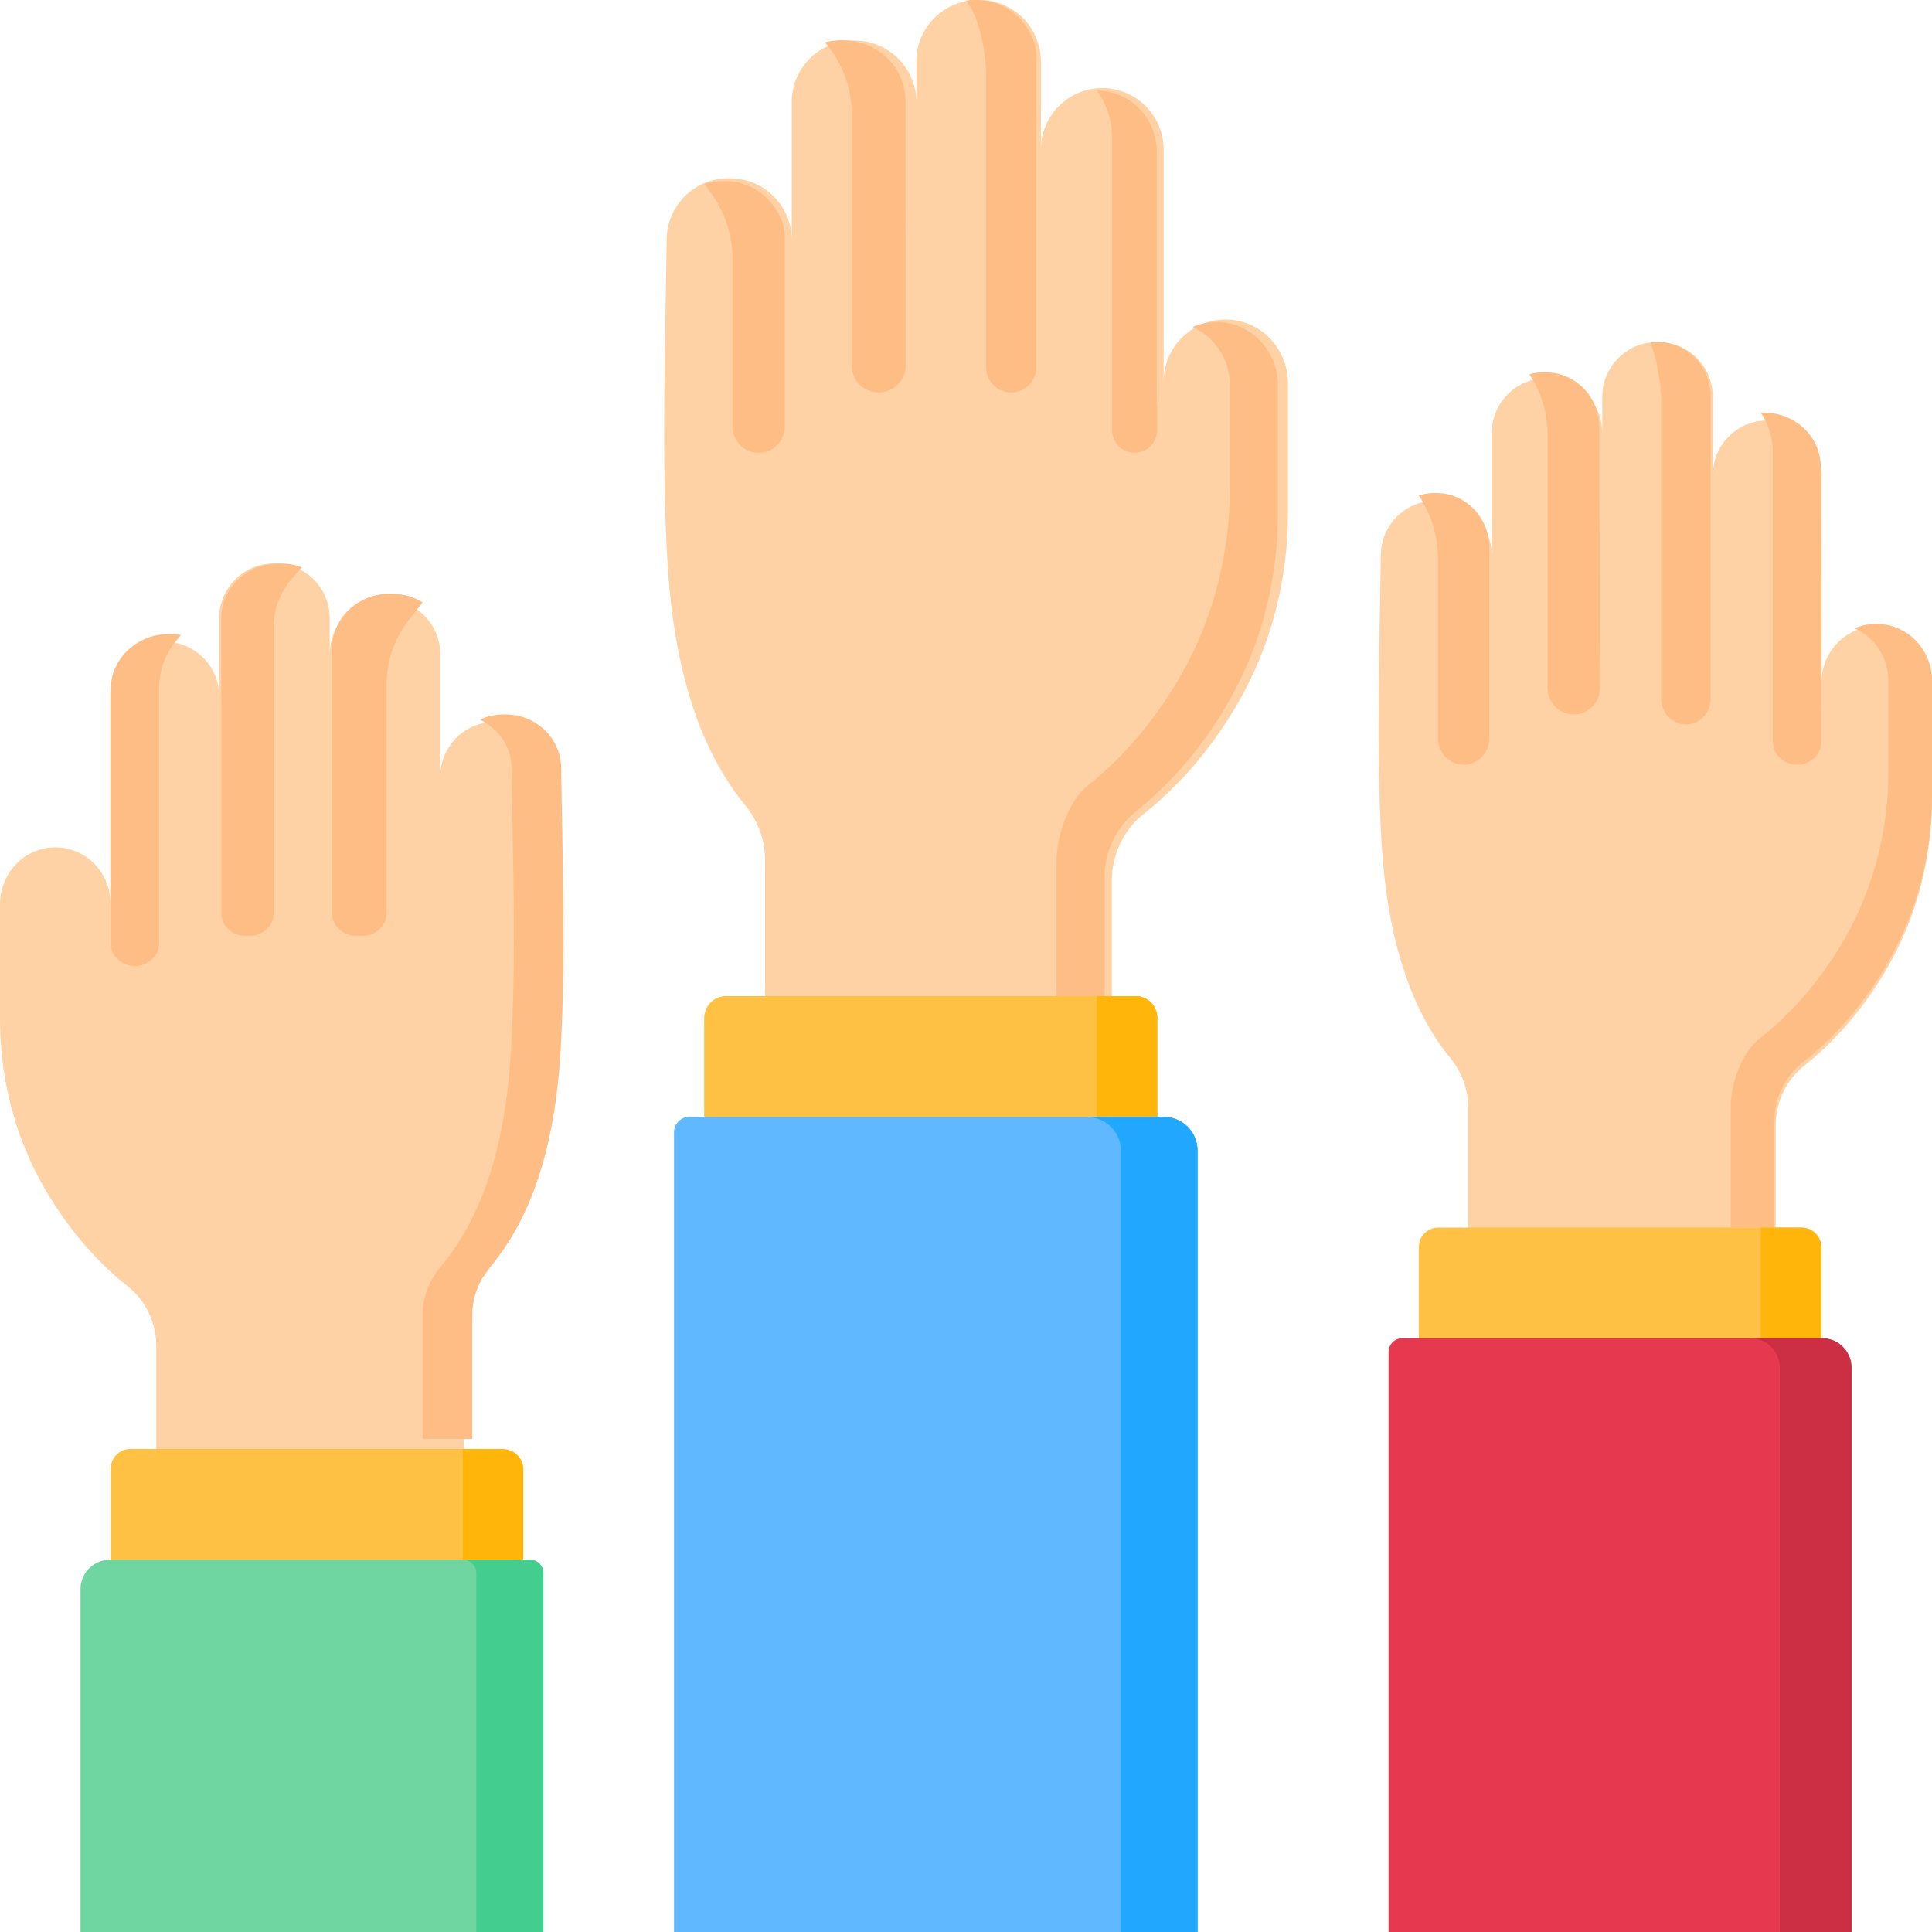 <svg width="192" height="192" viewBox="0 0 192 192" fill="none" xmlns="http://www.w3.org/2000/svg">
<path d="M137.226 55.129C137.265 52.154 139.676 49.767 142.633 49.767H142.839C145.826 49.767 148.249 52.201 148.249 55.205V43.032C148.249 40.028 150.67 37.592 153.658 37.592H153.823C156.811 37.592 159.233 40.028 159.233 43.032V39.438C159.233 36.434 161.654 34 164.642 34H164.807C167.795 34 170.217 36.434 170.217 39.438V47.221C170.217 44.219 172.638 41.784 175.626 41.784C178.614 41.784 181.035 44.219 181.035 47.221V67.752C181.035 64.643 183.599 62.134 186.717 62.246C189.688 62.351 192 64.897 192 67.886V79.314C192 85.196 190.53 91.004 187.608 96.101C184.817 100.969 181.575 104.111 179.31 105.906C177.508 107.336 176.469 109.525 176.469 111.833V125H145.898V110.018C145.898 108.235 145.258 106.518 144.13 105.143C139.292 99.249 137.699 90.907 137.282 83.492C136.757 74.068 137.103 64.592 137.226 55.129Z" fill="#FED2A4"/>
<path d="M192 67.627V79.021C192 84.884 190.517 90.674 187.569 95.756C184.754 100.609 181.486 103.741 179.201 105.533C177.382 106.955 176.335 109.139 176.335 111.44V122H172V110.009C172 107.708 173.049 104.64 174.866 103.217C177.148 101.426 180.42 98.294 183.234 93.441C186.182 88.359 187.665 82.569 187.665 76.706V67.627C187.665 65.338 186.289 63.309 184.29 62.446C185.017 62.132 185.825 61.974 186.672 62.003C189.668 62.11 192 64.647 192 67.627Z" fill="#FFBD86"/>
<path d="M141 135H181V123.931C181 122.864 180.137 122 179.073 122H142.927C141.863 122 141 122.864 141 123.931V135Z" fill="#FFC143"/>
<path d="M181 133H175V122H178.895C180.058 122 181 122.879 181 123.963V133Z" fill="#FFB509"/>
<path d="M184 192H138V134.341C138 133.601 138.601 133 139.342 133H181.059C182.683 133 184 134.316 184 135.938V192Z" fill="#E63950"/>
<path d="M184 135.938V192H176.873V135.939C176.873 134.313 175.588 133 174 133H181.127C182.715 133 184 134.313 184 135.938Z" fill="#CC2E43"/>
<path d="M54.775 77.106C54.735 74.136 52.324 71.75 49.366 71.75H49.161C46.174 71.75 43.751 74.183 43.751 77.182V65.022C43.751 62.022 41.329 59.589 38.341 59.589H38.176C35.188 59.589 32.767 62.022 32.767 65.022V61.432C32.767 58.433 30.344 56 27.357 56H27.192C24.204 56 21.783 58.433 21.783 61.432V69.207C21.783 66.208 19.36 63.775 16.374 63.775C13.386 63.775 10.964 66.208 10.964 69.207V89.718C10.964 86.611 8.401 84.104 5.282 84.216C2.312 84.321 0 86.864 0 89.85V101.265C0 107.142 1.47 112.943 4.391 118.035C7.183 122.898 10.425 126.036 12.69 127.83C14.492 129.258 15.53 131.445 15.53 133.75V148H46.101V131.937C46.101 130.156 46.74 128.441 47.871 127.067C52.709 121.179 54.302 112.846 54.716 105.439C55.243 96.025 54.897 86.559 54.775 77.106Z" fill="#FED2A4"/>
<path d="M55.71 104.42C55.286 111.768 53.665 120.035 48.738 125.875C47.586 127.238 46.935 128.938 46.935 130.706V143H42V130.706C42 128.938 42.652 127.238 43.802 125.875C48.733 120.035 50.355 111.768 50.779 104.42C51.317 95.082 50.963 85.69 50.838 76.314C50.81 74.192 49.526 72.37 47.689 71.518C48.407 71.185 49.205 71 50.053 71H50.261C53.277 71 55.73 73.365 55.77 76.314C55.895 85.69 56.249 95.082 55.71 104.42Z" fill="#FFBD86"/>
<path d="M22 90.788V61.362C22 58.402 24.559 56 27.716 56H27.892C28.636 56 29.347 56.135 30 56.376L29.073 57.425C27.86 58.794 27.196 60.517 27.196 62.297V90.788C27.196 92.008 26.14 93 24.838 93H24.357C23.056 93 22 92.01 22 90.788Z" fill="#FFBD86"/>
<path d="M33 90.752V64.449C33 61.439 35.568 59 38.734 59H38.91C40.048 59 41.108 59.315 42 59.858L40.645 61.595C39.198 63.449 38.416 65.697 38.416 68.005V90.752C38.416 91.994 37.358 93 36.051 93H35.365C34.059 93 33 91.994 33 90.752Z" fill="#FFBD86"/>
<path d="M51 157H11V145.971C11 144.881 11.863 144 12.927 144H49.073C50.137 144 51 144.881 51 145.971V157Z" fill="#FFC143"/>
<path d="M8 192H54V156.333C54 155.597 53.398 155 52.657 155H10.941C9.317 155 8 156.309 8 157.922V192Z" fill="#6FD6A2"/>
<path d="M54 156.333V192H47.336V156.333C47.336 155.594 46.737 155 46 155H52.666C53.401 155 54 155.594 54 156.333Z" fill="#43CD8E"/>
<path d="M52 155H46V144H49.896C51.058 144 52 144.877 52 145.963V155Z" fill="#FFB509"/>
<path d="M119 192H67V112.513C67 111.678 67.68 111 68.518 111H115.673C117.51 111 119 112.485 119 114.316V192Z" fill="#60B8FF"/>
<path d="M119 114.317V192H111.389V114.317C111.389 112.488 109.872 111 108 111H115.609C117.483 111 119 112.488 119 114.317Z" fill="#22A7FF"/>
<path d="M66.255 23.758C66.297 20.414 69.016 17.728 72.35 17.728H72.582C75.95 17.728 78.68 20.467 78.68 23.843V10.155C78.68 6.777 81.41 4.04 84.778 4.04H84.965C88.333 4.04 91.062 6.777 91.062 10.155V6.115C91.063 2.738 93.793 0 97.16 0H97.347C100.714 0 103.444 2.738 103.444 6.115V14.867C103.444 11.491 106.174 8.753 109.543 8.753C112.911 8.753 115.641 11.491 115.641 14.867V37.953C115.641 34.456 118.529 31.634 122.046 31.759C125.393 31.879 128 34.741 128 38.101V50.952C128 57.566 126.342 64.096 123.049 69.827C119.902 75.301 116.248 78.833 113.696 80.853C111.665 82.461 110.493 84.922 110.493 87.516V102H76.032V85.477C76.032 83.47 75.311 81.541 74.037 79.994C68.585 73.367 66.787 63.987 66.32 55.649C65.725 45.054 66.116 34.397 66.255 23.758Z" fill="#FED2A4"/>
<path d="M127 38.282V51.006C127 57.554 125.368 64.019 122.128 69.694C119.03 75.114 115.435 78.611 112.922 80.612C110.922 82.201 109.768 84.638 109.768 87.209V99H105V85.611C105 83.04 106.152 79.616 108.152 78.027C110.664 76.026 114.262 72.528 117.36 67.109C120.6 61.434 122.232 54.968 122.232 48.421V38.282C122.232 35.725 120.718 33.462 118.521 32.496C119.319 32.147 120.209 31.971 121.142 32.004C124.435 32.122 127 34.955 127 38.282Z" fill="#FFBD86"/>
<path d="M70 111H115V101.141C115 99.958 114.03 99 112.833 99H72.168C70.97 99 70 99.958 70 101.141V111Z" fill="#FFC143"/>
<path d="M115 111H109V99H112.894C114.057 99 115 99.958 115 101.141V111Z" fill="#FFB509"/>
<path d="M16.837 63C13.614 63 11 65.466 11 68.506V93.728C11 94.982 12.078 96 13.407 96C14.737 96 15.815 94.983 15.815 93.728V68.352C15.815 66.537 16.497 64.782 17.74 63.397L18 63.11C17.597 63.018 16.837 63 16.837 63Z" fill="#FFBD86"/>
<path d="M103 5.367V36.481C103 37.176 102.721 37.806 102.268 38.263C101.814 38.719 101.187 39 100.495 39C99.109 39 97.987 37.871 97.987 36.481V7.254C97.987 5.416 97.349 1.751 96.177 0.337L96 0.058C96.275 0.019 96.554 0 96.841 0H97.024C100.118 0 102.664 2.346 103 5.367Z" fill="#FFBD86"/>
<path d="M90 36.383C90 37.108 89.701 37.76 89.215 38.232C88.733 38.708 88.061 39 87.324 39C85.845 39 84.648 37.83 84.648 36.383V11.318C84.648 8.974 83.875 6.687 82.443 4.798L82 4.211C82.517 4.073 83.058 4 83.621 4H83.809C87.223 4 89.988 6.71 89.988 10.044L90 36.383Z" fill="#FFBD86"/>
<path d="M78 23.139V42.375C78 43.1 77.709 43.758 77.237 44.231C76.768 44.708 76.119 45 75.398 45C73.96 45 72.796 43.826 72.796 42.375V25.721C72.796 23.369 72.044 21.075 70.655 19.183L70 18.289C70.575 18.101 71.194 18 71.83 18H72.06C75.065 18 77.558 20.23 78 23.139Z" fill="#FFBD86"/>
<path d="M115 39.871V42.704C115 43.973 113.993 45.004 112.752 45C112.136 45 111.57 44.745 111.166 44.329C110.759 43.912 110.508 43.342 110.508 42.704V13.64C110.508 11.964 109.975 10.339 109 9H109.023C110.662 9 112.147 9.68 113.221 10.78C114.295 11.879 114.959 13.4 114.959 15.079V40.594C114.959 40.35 114.973 40.107 115 39.871Z" fill="#FFBD86"/>
<path d="M70 113H115V101.214C115 99.991 114.03 99 112.833 99H72.168C70.97 99 70 99.991 70 101.214V113Z" fill="#FFC143"/>
<path d="M115 111H109V99H112.894C114.057 99 115 99.958 115 101.141V111Z" fill="#FFB509"/>
<path d="M170 38.961V69.446C170 70.15 169.726 70.789 169.281 71.252C168.836 71.715 168.222 72 167.545 72C166.187 72 165.085 70.855 165.085 69.446V39.794C165.085 38.345 164.708 35.779 164 34.034C164.199 34.012 164.4 34 164.607 34H164.767C167.503 34 169.756 36.179 170 38.961Z" fill="#FFBD86"/>
<path d="M159 68.374C159 69.102 158.709 69.756 158.237 70.23C157.767 70.707 157.115 71 156.398 71C154.96 71 153.797 69.826 153.797 68.374V43.23C153.797 41.081 153.171 38.982 152 37.193C152.45 37.066 152.922 37 153.415 37H153.578C156.536 37 158.935 39.422 158.935 42.406L159 68.374Z" fill="#FFBD86"/>
<path d="M148 54.109V73.358C148 74.086 147.716 74.749 147.253 75.226C146.793 75.706 146.158 76 145.454 76C144.047 76 142.908 74.818 142.908 73.358V55.562C142.908 53.306 142.239 51.1 141 49.248C141.496 49.085 142.023 49 142.571 49H142.769C145.554 49 147.836 51.26 148 54.109Z" fill="#FFBD86"/>
<path d="M181 73.73C181 74.985 179.923 76.004 178.593 76C177.93 76 177.326 75.748 176.893 75.336C176.457 74.924 176.186 74.359 176.186 73.73V44.988C176.186 43.575 175.774 42.202 175 41.007C175.089 41.004 175.178 41 175.266 41C176.829 41 178.25 41.599 179.277 42.569C180.302 43.538 180.936 44.877 180.936 46.357L181 73.73Z" fill="#FFBD86"/>
<path d="M119 192H67V112.513C67 111.678 67.68 111 68.518 111H115.673C117.51 111 119 112.485 119 114.316V192Z" fill="#60B8FF"/>
<path d="M119 114.317V192H111.389V114.317C111.389 112.488 109.872 111 108 111H115.609C117.483 111 119 112.488 119 114.317Z" fill="#22A7FF"/>
</svg>
